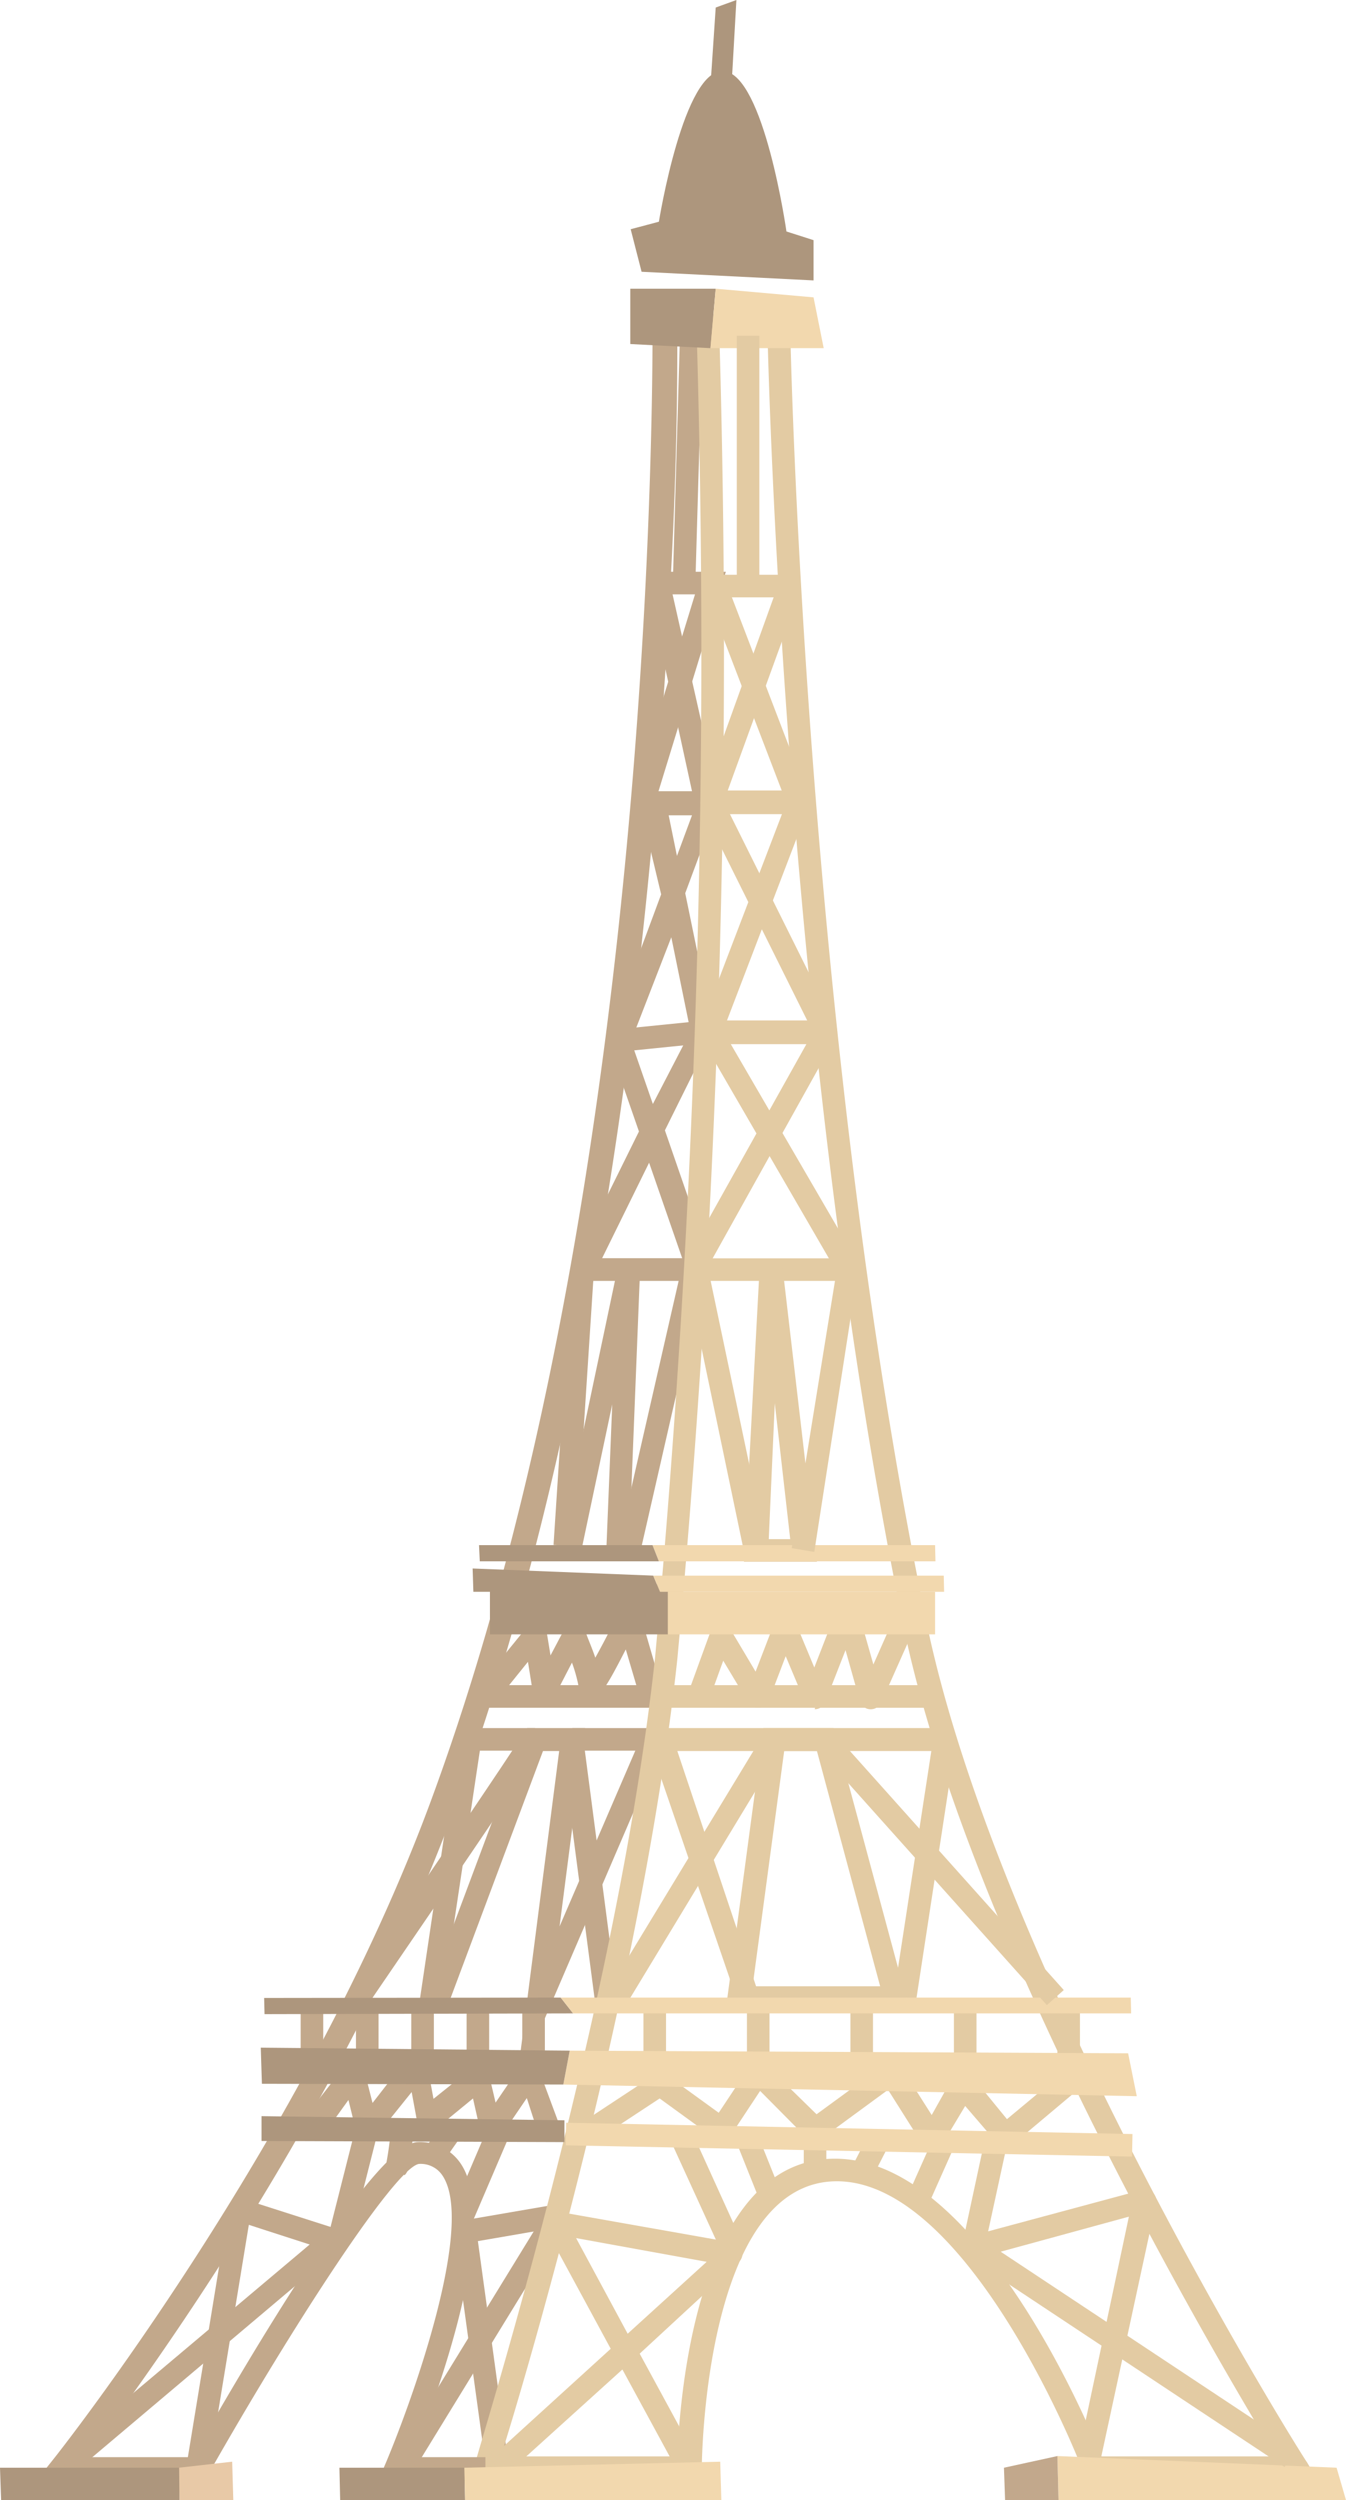 <svg xmlns="http://www.w3.org/2000/svg" viewBox="0 0 35.77 66.42"><title>Asset 22</title><g data-name="Layer 2"><path fill="#c2a88b" d="M16.417 41.11l1.702-7.448.595.136-1.702 7.448z"/><path fill="#c2a88b" d="M14.71 41.044l.477-7.345.598.039-.476 7.344z"/><path fill="#c2a88b" d="M16.347 27.353l2.209-.223.06.597-2.21.223z"/><path d="M18.52 34h-3a.3.3 0 0 1-.27-.44l1.73-3.5-.81-2.33a.3.3 0 0 1 0-.2l1.4-3.77-.57-2.38a.3.3 0 0 1 .3-.36h1.09l-1.19-5.47.59-.13 1.27 5.63h.11l-.06.17a.31.31 0 0 1-.06.25l-.84 2.26.73 3.55a.3.3 0 0 1 0 .19l-1.27 2.56 1.21 3.5a.3.3 0 0 1-.29.4zM16 33.43h2.13l-.88-2.54zm.77-5.77l.58 1.67 1-1.93-.51-2.5zm1-6l.22 1.08.4-1.08z" fill="#c2a88b"/><path d="M9.78 53.25l-.5-.34c1.77-2.59 4.45-6.54 4.59-6.8l.26.13.27-.17c.14.21.14.21-4.62 7.18z" fill="#c2a88b"/><path fill="#c2a88b" d="M11.73 53.33l-.59-.09 1.05-7.07.6.09-1.06 7.07z"/><path fill="#c2a88b" d="M14.905 46.26l.594-.078.927 7.07-.594.077z"/><path fill="#c2a88b" d="M15.21 45.91h2.33v.6h-2.33z"/><path fill="#c2a88b" d="M13.72 55.39l1.14-8.87h-.43l-2.57 6.87-.57-.21 2.72-7.27h1.54l-.68 5.27 2.19-5.08.55.24-3.89 9.05z"/><path fill="#c2a88b" d="M4.954 65.515l1.123-6.849.592.098-1.123 6.848z"/><path d="M1.85 65.79l-.39-.46 6.77-5.7L6.28 59l.18-.58 2.47.79a.3.3 0 0 1 .1.52z" fill="#c2a88b"/><path fill="#c2a88b" d="M10.427 65.406l4.11-6.7.512.314-4.11 6.7z"/><path d="M12.9 65.44l-.84-6.11a.3.3 0 0 1 .25-.34l2.44-.42.1.6-2.15.37.8 5.83z" fill="#c2a88b"/><path fill="#e3cba3" d="M19.75 41.12l-1.53-7.33.59-.12 1.54 7.32-.6.13z"/><path d="M13.4 65.79l-.4-.45 3.23-2.94-1.74-3.21a.3.3 0 0 1 0-.32.31.31 0 0 1 .3-.12l4.69.83a.3.3 0 0 1 .15.52L17 62.53l1.57 2.89-.53.29-1.5-2.76zm1.91-6.33L16.68 62l2.1-1.91z" fill="#e3cba3"/><path fill="#e3cba3" d="M16.53 53.44l-.52-.31 4.29-7.07.51.31-4.28 7.07z"/><path d="M19.6 53.17l-2.35-6.86a.3.3 0 0 1 .29-.4h7.56a.3.3 0 0 1 .3.35l-1.05 6.86-.6-.09 1-6.51H18L20.17 53z" fill="#e3cba3"/><path fill="#c2a88b" d="M15.48 33.43h3.11v.6h-3.11z"/><path fill="#e3cba3" d="M18.59 33.43h3.96v.6h-3.96z"/><path fill="#c2a88b" d="M17.38 21.41l-.58-.18 1.67-5.44h-.98v-.6h1.8l-1.91 6.22z"/><path fill="#e3cba3" d="M19.02 15.27h1.96v.6h-1.96z"/><path fill="#c2a88b" d="M7.99 53.29h.6v1.61h-.6z"/><path fill="#c2a88b" d="M9.46 53.29h.6v1.61h-.6z"/><path fill="#c2a88b" d="M10.93 53.29h.6v1.61h-.6z"/><path fill="#c2a88b" d="M12.4 53.29h.6v1.61h-.6z"/><path fill="#c2a88b" d="M13.88 53.29h.6v1.61h-.6z"/><path fill="#e3cba3" d="M17.1 53.29h.6v1.61h-.6z"/><path fill="#e3cba3" d="M19.85 53.29h.6v1.61h-.6z"/><path fill="#e3cba3" d="M22.6 53.29h.6v1.61h-.6z"/><path fill="#e3cba3" d="M25.35 53.29h.6v1.61h-.6z"/><path fill="#e3cba3" d="M28.1 53.29h.6v1.61h-.6z"/><path d="M17.59 45.37H12.9a.3.3 0 0 1-.24-.49L14 43.23a.3.3 0 0 1 .53.14l.1.61.37-.7a.3.3 0 0 1 .55 0c0 .1.16.43.27.76.19-.34.43-.8.63-1.22a.31.31 0 0 1 .3-.17.3.3 0 0 1 .26.22l.54 1.86zm-1.48-.6h.8l-.28-.95c-.23.45-.39.75-.52.95zm-1.22 0h.48a4.23 4.23 0 0 0-.17-.6zm-1.36 0h.6l-.1-.62z" fill="#c2a88b"/><path d="M21.66 45.37a.3.3 0 0 1-.28-.18l-.5-1.19-.45 1.18a.3.3 0 0 1-.26.19.31.31 0 0 1-.29-.15l-.66-1.1-.38 1.05-.56-.17.6-1.65a.3.3 0 0 1 .54-.05l.66 1.11.5-1.3a.3.3 0 0 1 .28-.19.26.26 0 0 1 .28.18l.5 1.2.59-1.52a.3.3 0 0 1 .3-.19.3.3 0 0 1 .28.22l.4 1.41.55-1.24.55.25-.89 2a.31.31 0 0 1-.3.18.3.3 0 0 1-.27-.22l-.38-1.35-.54 1.38a.3.3 0 0 1-.28.19z" fill="#e3cba3"/><path fill="#c2a88b" d="M8.716 59.432l.746-2.947.581.147-.746 2.947z"/><path d="M10.75 57.79l-.42-.44.21.22-.27-.12a9 9 0 0 0 .12-.91l.6.06c-.1 1.05-.16 1.11-.24 1.19z" fill="#c2a88b"/><path fill="#c2a88b" d="M11.33 57.026l.454-.646.49.346-.454.646z"/><path fill="#c2a88b" d="M12.02 58.734l.896-2.096.561.24-.897 2.096z"/><path d="M9.76 56.87H9.7a.3.3 0 0 1-.23-.22l-.21-.86-.72 1-.54-.41 1.15-1.48a.31.31 0 0 1 .3-.12.3.3 0 0 1 .23.22l.22.87.91-1.17a.3.3 0 0 1 .31-.11.3.3 0 0 1 .23.24l.17.93 1-.8a.31.31 0 0 1 .29 0 .3.3 0 0 1 .2.22l.16.68.62-.91a.3.3 0 0 1 .29-.13.3.3 0 0 1 .25.19l.55 1.48-.57.21-.31-.96-.68 1a.29.29 0 0 1-.31.13.3.3 0 0 1-.24-.23l-.2-.89-1 .82a.31.31 0 0 1-.3 0 .3.3 0 0 1-.19-.23l-.14-.76-.94 1.17a.3.3 0 0 1-.24.12z" fill="#c2a88b"/><path d="M24.75 57.07a.3.3 0 0 1-.26-.14l-.89-1.41-1.76 1.29a.3.3 0 0 1-.39 0l-1.25-1.26-.78 1.18a.31.31 0 0 1-.2.13.33.33 0 0 1-.23-.05l-1.46-1.06-1.61 1.06-.33-.5 1.79-1.18a.3.3 0 0 1 .34 0l1.38 1 .81-1.22a.3.3 0 0 1 .22-.13.32.32 0 0 1 .24.09l1.33 1.3 1.82-1.33a.3.3 0 0 1 .24-.05.3.3 0 0 1 .2.14l.8 1.26.56-1a.3.3 0 0 1 .24-.15.3.3 0 0 1 .26.11l.94 1.15 1.79-1.49.39.46-2 1.68a.3.3 0 0 1-.43 0l-.86-1-.6 1a.28.28 0 0 1-.3.12z" fill="#e3cba3"/><path fill="#e3cba3" d="M19.17 59.82l-1.34-2.93.56-.25 1.33 2.93-.55.25z"/><path fill="#e3cba3" d="M19.612 57.018l.557-.223.528 1.318-.557.224z"/><path fill="#e3cba3" d="M21.36 56.91h.6v.66h-.6z"/><path fill="#e3cba3" d="M23.17 57.87l-.54-.28.42-.82.54.28-.42.82z"/><path fill="#e3cba3" d="M24.12 58.334l.696-1.562.548.244-.695 1.562z"/><path d="M29.25 65.34l-.59-.13L30 58.89 25.94 60a.3.3 0 0 1-.37-.36l.6-2.79.59.13-.5 2.3 4.09-1.1a.3.3 0 0 1 .37.36z" fill="#e3cba3"/><path fill="#c2a88b" d="M17.88 15.481l.19-6.567.6.017-.191 6.567z"/><path fill="#c2a88b" d="M15.42 41.33l-.59-.13 1.59-7.54.59.08-.3 7.54-.6-.02.16-3.95-.85 4.02z"/><path d="M35 65.86h-6.15l-.07-.19c0-.08-3-7.72-6.54-7.72s-3.59 7.54-3.59 7.61v.3h-6.16l.13-.39c0-.12 3.77-12 4.79-21.45a290.5 290.5 0 0 0 1.1-35.32v-.31H21v.3c0 .18.36 18.64 3.62 34.4 1.91 9.26 10 22.19 10.11 22.32zm-5.75-.6h4.66c-1.47-2.41-8.17-13.7-9.9-22.06C21 28.49 20.46 11.44 20.4 9h-1.28A289.7 289.7 0 0 1 18 44.08c-.92 8.54-4 19-4.69 21.18H18c.06-1.5.51-7.91 4.19-7.91s6.57 6.65 7.08 7.91zm-5.09-11.89h-4.87l1-7.46h1.86zm-4.16-.6h3.39l-1.68-6.25h-.87zm1.71-11.28h-1.94l.42-7.87h.6zm-1.28-.6H21l-.41-3.61z" fill="#e3cba3"/><path fill="#f2d8ae" d="M28.13 66.42l-.03-1.17 7.42.31.25.86h-7.64z"/><path fill="#f2d8ae" d="M17.34 41.05h7.51l.01.43h-7.35l-.17-.43z"/><path fill="#f2d8ae" d="M15.14 54.48l-.17.9 15.24.31-.23-1.14-14.84-.07z"/><path fill="#f2d8ae" d="M15.034 56.995l.012-.6 15.05.3-.012.6z"/><path d="M12.9 65.86h-2.83l.18-.42c.71-1.68 2.38-6.34 1.51-7.64a.69.69 0 0 0-.63-.31c-.64.11-3.39 4.36-5.58 8.22l-.09.15H1l.39-.49c.07-.08 6.73-8.48 10.07-17.55 3.85-10.45 5.22-23.2 5.68-32 .22-4.26.2-7.06.2-7.08v-.3h1.44V9H18c0 .84 0 3.34-.2 6.82-.47 8.9-1.84 21.71-5.72 32.23-2.91 7.9-8.31 15.29-9.79 17.23h2.82c1.5-2.64 4.87-8.37 6-8.37a1.3 1.3 0 0 1 1.14.58c1.06 1.6-.68 6.28-1.29 7.79h1.94z" fill="#c2a88b"/><path fill="#ad967d" d="M15.14 54.48l-8.21-.08.03.96 8.01.02.17-.9z"/><path fill="#ad967d" d="M15.23 53.49l-8.2.02-.01-.43 7.88-.01.33.42z"/><path fill="#ad967d" d="M15 56.91l-8.05-.03v-.66l8.05.11v.58z"/><path fill="#ad967d" d="M17.51 41.48h-4.76l-.02-.43h4.61l.17.43z"/><path fill="#ad967d" d="M12.36 66.42H9.04l-.02-.86h3.32l.02.86z"/><path fill="#c2a88c" d="M28.13 66.42h-1.42l-.03-.86 1.42-.31.03 1.17z"/><path fill="#e8c9a7" d="M4.75 65.56l1.42-.16.03 1.02H4.77l-.02-.86z"/><path fill="#ad967d" d="M4.77 66.42H.03L0 65.56h4.76l.01.86z"/><path d="M17.05 7.22l4.57.23V6.38l-.72-.23S20.31 2 19.24 1.89s-1.73 4-1.73 4l-.75.2z" fill="#ad967d"/><path fill="#ad967d" d="M16.75 7.67h2.27l-.14 1.58-2.13-.11V7.67z"/><path fill="#f2d8ae" d="M19.02 7.67l-.14 1.58h3.01l-.27-1.35-2.6-.23z"/><path fill="#ad967d" d="M18.88 2.29L19.02.2l.55-.2-.13 2.29h-.56z"/><path fill="#ad967d" d="M13.02 42.19v1.23h4.73v-1.34l-4.73.11z"/><path fill="#ad967d" d="M17.54 42.29h-4.96l-.02-.62 4.8.19.18.43z"/><path fill="#f2d8ae" d="M17.36 41.86h7.72l.01.43h-7.55l-.18-.43z"/><path fill="#f2d8ae" d="M17.75 42.29h7.1v1.13h-7.1z"/><path fill="#f2d8ae" d="M12.34 65.56l6.8-.16.03 1.02h-6.81l-.02-.86z"/><path fill="#e3cba3" d="M17.59 44.77h7.27v.6h-7.27z"/><path fill="#f2d8ae" d="M14.9 53.07h15.15l.01.42H15.23l-.33-.42z"/><path fill="#e3cba3" d="M19.58 8.92h.6v6.57h-.6z"/><path fill="#e3cba3" d="M27.82 53.27l-6.13-6.85.45-.4 6.13 6.85-.45.4z"/><path fill="#e3cba3" d="M25.702 59.95l.331-.5 8.435 5.59-.331.501z"/><path d="M18.85 33.59l-.53-.29 3.11-5.56h-2.55a.3.3 0 0 1-.28-.41l2.18-5.7h-1.87a.3.3 0 0 1-.28-.4l2.07-5.75.57.21L19.34 21h1.88a.3.3 0 0 1 .28.41l-2.18 5.7h2.63a.3.3 0 0 1 .26.45z" fill="#e3cba3"/><path fill="#e3cba3" d="M18.733 15.674l.56-.215 2.204 5.752-.56.215z"/><path fill="#e3cba3" d="M21.68 27.57l-3.04-6.11.54-.27 3.04 6.11-.54.27z"/><path d="M21.64 41.23l-.6-.1 1.19-7.35-3.48-6 .52-.3 3.53 6.07a.31.31 0 0 1 0 .2z" fill="#e3cba3"/><path fill="#c2a88b" d="M12.34 45.91h1.88v.6h-1.88z"/></g></svg>
